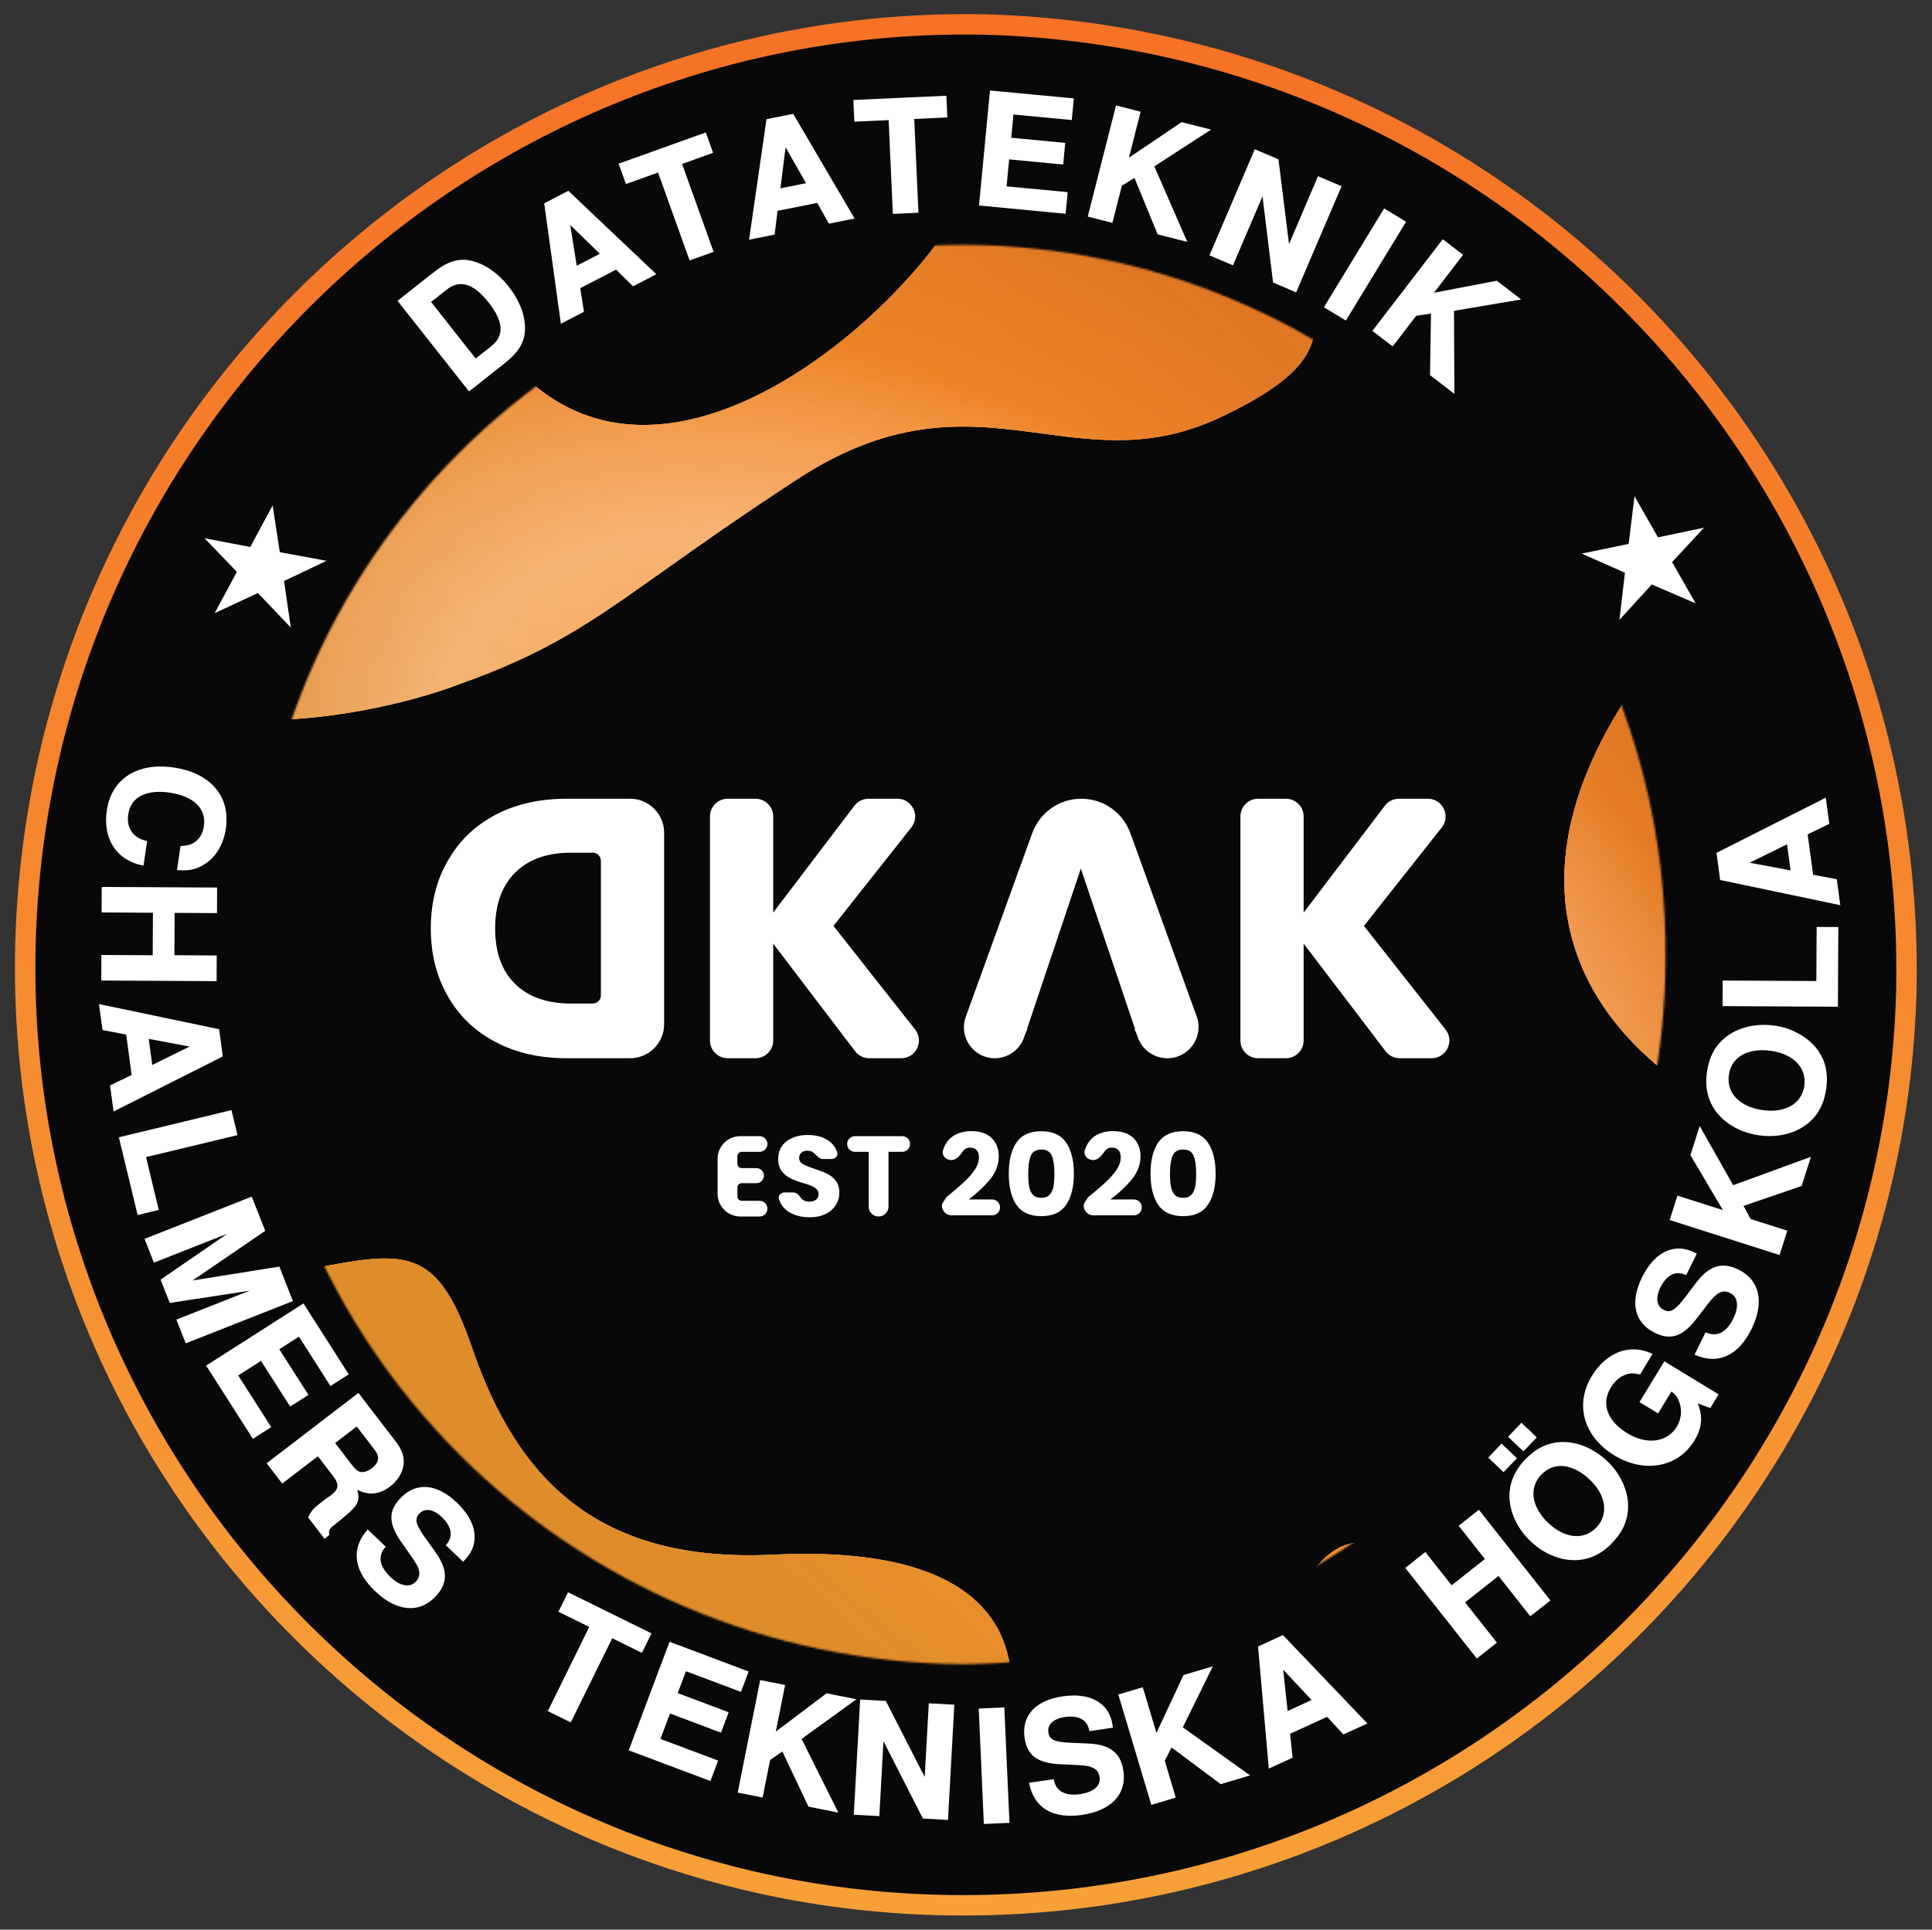 <svg width="1006" height="1005" viewBox="0 0 1006 1005" fill="none" xmlns="http://www.w3.org/2000/svg">
<rect x="0" y="0" width="1006" height="1005" fill="#333333" stroke="none"/>
<path d="M13.245 491.922C20.322 220.622 245.186 6.897 513.584 12.793C785.118 20.591 998.832 245.439 992.622 516.762C985.138 785.345 760.301 999.057 488.744 992.169C220.37 985.362 6.629 760.528 13.245 491.922Z" fill="#080808" stroke="url(#paint0_linear_38_556)" stroke-width="10.623" stroke-miterlimit="3.86"/>
<path d="M92.842 452.603C97.909 452.943 101.247 452.396 104.874 450.384C111.414 446.835 115.748 440.142 117.022 431.412C119.428 415.038 109.214 403.098 90.424 400.335C71.773 397.589 58.588 406.021 56.202 422.158C54.083 436.589 61.029 447.449 74.226 450.142L75.952 438.504C68.649 436.704 65.097 431.358 66.196 423.952C67.552 414.731 75.837 410.386 88.509 412.247C101.333 414.159 108.158 420.949 106.771 430.312C106.16 434.475 104.228 437.678 101.111 439.491C99.331 440.569 97.723 440.948 94.505 441.219L92.842 452.603Z" fill="white"/>
<path d="M92.842 452.603C97.909 452.943 101.247 452.396 104.874 450.384C111.414 446.835 115.748 440.142 117.022 431.412C119.428 415.038 109.214 403.098 90.424 400.335C71.773 397.589 58.588 406.021 56.202 422.158C54.083 436.589 61.029 447.449 74.226 450.142L75.952 438.504C68.649 436.704 65.097 431.358 66.196 423.952C67.552 414.731 75.837 410.386 88.509 412.247C101.333 414.159 108.158 420.949 106.771 430.312C106.16 434.475 104.228 437.678 101.111 439.491C99.331 440.569 97.723 440.948 94.505 441.219L92.842 452.603Z" stroke="white" stroke-width="1.192" stroke-miterlimit="10"/>
<path d="M80.103 498.123L53.38 497.977L53.325 510.091L112.198 510.407L112.254 498.224L90.2 498.099L90.341 474.837L112.395 474.976L112.451 462.848L53.577 462.546L53.495 474.631L80.246 474.793L80.103 498.123Z" fill="white"/>
<path d="M80.103 498.123L53.38 497.977L53.325 510.091L112.198 510.407L112.254 498.224L90.2 498.099L90.341 474.837L112.395 474.976L112.451 462.848L53.577 462.546L53.495 474.631L80.246 474.793L80.103 498.123Z" stroke="white" stroke-width="1.195" stroke-miterlimit="10"/>
<path d="M69.214 560.232L57.942 565.654L59.621 577.992L115.373 549.861L113.566 536.537L52.247 523.706L53.913 535.961L66.236 538.309L69.214 560.232ZM78.797 555.568L76.73 540.327L100.637 544.817L78.797 555.568Z" fill="white"/>
<path d="M69.214 560.232L57.942 565.654L59.621 577.992L115.373 549.861L113.566 536.537L52.247 523.706L53.913 535.961L66.236 538.309L69.214 560.232ZM78.797 555.568L76.73 540.327L100.637 544.817L78.797 555.568Z" stroke="white" stroke-width="1.198" stroke-miterlimit="10"/>
<path d="M122.936 590.763L120.081 578.909L62.616 592.766L72.107 632.103L81.941 629.714L75.319 602.203L122.936 590.763Z" fill="white"/>
<path d="M122.936 590.763L120.081 578.909L62.616 592.766L72.107 632.103L81.941 629.714L75.319 602.203L122.936 590.763Z" stroke="white" stroke-width="1.2" stroke-miterlimit="10"/>
<path d="M123.097 640.043L84.349 666.698L88.776 677.946L135.231 670.824L92.597 687.62L97.051 698.88L151.754 677.299L145.075 660.344L97.739 667.91L137.38 640.825L130.739 624.014L76.037 645.58L80.462 656.857L123.097 640.043Z" fill="white"/>
<path d="M123.097 640.043L84.349 666.698L88.776 677.946L135.231 670.824L92.597 687.62L97.051 698.88L151.754 677.299L145.075 660.344L97.739 667.91L137.38 640.825L130.739 624.014L76.037 645.58L80.462 656.857L123.097 640.043Z" stroke="white" stroke-width="1.194" stroke-miterlimit="10"/>
<path d="M136.088 707.954L151.274 731.774L159.784 726.311L144.597 702.534L155.844 695.345L172.244 721.044L180.767 715.625L157.839 679.69L108.165 711.425L131.861 748.556L140.399 743.093L123.203 716.182L136.088 707.954Z" fill="white"/>
<path d="M136.088 707.954L151.274 731.774L159.784 726.311L144.597 702.534L155.844 695.345L172.244 721.044L180.767 715.625L157.839 679.69L108.165 711.425L131.861 748.556L140.399 743.093L123.203 716.182L136.088 707.954Z" stroke="white" stroke-width="1.197" stroke-miterlimit="10"/>
<path d="M165.634 757.619L174.104 768.675C177.306 772.853 177.02 775.929 173.087 778.913C172.715 779.212 172.071 779.731 171.173 780.311C169.917 781.148 168.744 782.069 168.057 782.616C163.696 785.941 162.47 787.27 161.147 790.223L169.088 800.591L170.819 799.217C170.522 797.106 171.047 795.787 173.105 794.242C186.717 783.398 187.156 782.637 185.157 774.703C191.245 778.393 197.056 778.121 202.779 773.707C206.499 770.858 208.924 766.949 209.518 762.94C210.076 759.17 208.84 755.42 205.786 751.419L186.524 726.318L139.687 762.22L147.072 771.831L165.634 757.619ZM173.671 751.444L185.868 742.118L194.789 753.732C196.905 756.478 197.532 757.825 197.454 759.733C197.377 761.652 196.226 763.446 194.037 765.099C191.793 766.837 189.487 767.594 187.687 767.225C185.997 766.902 184.692 765.86 182.59 763.1L173.671 751.444Z" fill="white"/>
<path d="M165.634 757.619L174.104 768.675C177.306 772.853 177.02 775.929 173.087 778.913C172.715 779.212 172.071 779.731 171.173 780.311C169.917 781.148 168.744 782.069 168.057 782.616C163.696 785.941 162.47 787.27 161.147 790.223L169.088 800.591L170.819 799.217C170.522 797.106 171.047 795.787 173.105 794.242C186.717 783.398 187.156 782.637 185.157 774.703C191.245 778.393 197.056 778.121 202.779 773.707C206.499 770.858 208.924 766.949 209.518 762.94C210.076 759.17 208.84 755.42 205.786 751.419L186.524 726.318L139.687 762.22L147.072 771.831L165.634 757.619ZM173.671 751.444L185.868 742.118L194.789 753.732C196.905 756.478 197.532 757.825 197.454 759.733C197.377 761.652 196.226 763.446 194.037 765.099C191.793 766.837 189.487 767.594 187.687 767.225C185.997 766.902 184.692 765.86 182.59 763.1L173.671 751.444Z" stroke="white" stroke-width="1.198" stroke-miterlimit="10"/>
<path d="M241.129 812.539C244.861 808.639 246.433 805.243 246.544 800.898C246.693 795.011 243.569 788.833 237.449 782.999C227.245 773.273 216.781 772.405 208.899 780.731C202.604 787.302 202.862 793.691 209.961 803.546L214.791 810.399C219.572 817.069 220.183 820.744 216.911 824.195C213.497 827.754 208.179 826.806 202.865 821.736C196.924 816.088 195.974 810.385 200.023 805.581L191.491 797.442C183.354 807.05 184.872 817.942 195.731 828.286C206.698 838.772 218.073 839.79 226.298 831.164C232.693 824.455 232.655 817.723 226.222 808.683L220.793 801.085C215.701 793.902 215.062 790.957 218.002 787.833C221.07 784.644 225.863 785.325 230.367 789.618C235.912 794.878 236.773 800.159 232.969 804.761L241.129 812.539Z" fill="white"/>
<path d="M241.129 812.539C244.861 808.639 246.433 805.243 246.544 800.898C246.693 795.011 243.569 788.833 237.449 782.999C227.245 773.273 216.781 772.405 208.899 780.731C202.604 787.302 202.862 793.691 209.961 803.546L214.791 810.399C219.572 817.069 220.183 820.744 216.911 824.195C213.497 827.754 208.179 826.806 202.865 821.736C196.924 816.088 195.974 810.385 200.023 805.581L191.491 797.442C183.354 807.05 184.872 817.942 195.731 828.286C206.698 838.772 218.073 839.79 226.298 831.164C232.693 824.455 232.655 817.723 226.222 808.683L220.793 801.085C215.701 793.902 215.062 790.957 218.002 787.833C221.07 784.644 225.863 785.325 230.367 789.618C235.912 794.878 236.773 800.159 232.969 804.761L241.129 812.539Z" stroke="white" stroke-width="1.193" stroke-miterlimit="10"/>
<path d="M318.52 852.435L333.975 860.049L338.456 850.978L296.061 830.102L291.581 839.174L307.636 847.069L286.036 890.917L296.921 896.269L318.52 852.435Z" fill="white"/>
<path d="M318.52 852.435L333.975 860.049L338.456 850.978L296.061 830.102L291.581 839.174L307.636 847.069L286.036 890.917L296.921 896.269L318.52 852.435Z" stroke="white" stroke-width="1.198" stroke-miterlimit="10"/>
<path d="M348.531 891.647L375.06 901.659L378.637 892.13L352.106 882.174L356.828 869.646L385.471 880.398L389.032 870.911L348.99 855.845L328.16 911.267L369.568 926.831L373.162 917.316L343.115 906.023L348.531 891.647Z" fill="white"/>
<path d="M348.531 891.647L375.06 901.659L378.637 892.13L352.106 882.174L356.828 869.646L385.471 880.398L389.032 870.911L348.99 855.845L328.16 911.267L369.568 926.831L373.162 917.316L343.115 906.023L348.531 891.647Z" stroke="white" stroke-width="1.202" stroke-miterlimit="10"/>
<path d="M400.474 916.285L407.61 911.319L421.372 940.415L435.465 943.254L416.636 905.476L444.505 885.331L430.554 882.551L403.09 903.281L408.106 878.056L396.301 875.723L384.832 933.136L396.637 935.497L400.474 916.285Z" fill="white"/>
<path d="M400.474 916.285L407.61 911.319L421.372 940.415L435.465 943.254L416.636 905.476L444.505 885.331L430.554 882.551L403.09 903.281L408.106 878.056L396.301 875.723L384.832 933.136L396.637 935.497L400.474 916.285Z" stroke="white" stroke-width="1.189" stroke-miterlimit="10"/>
<path d="M480.928 946.552L493.055 947.238L496.285 888.425L484.2 887.768L481.965 927.746L460.885 886.475L448.453 885.781L445.206 944.595L457.305 945.238L459.542 904.601L480.928 946.552Z" fill="white"/>
<path d="M480.928 946.552L493.055 947.238L496.285 888.425L484.2 887.768L481.965 927.746L460.885 886.475L448.453 885.781L445.206 944.595L457.305 945.238L459.542 904.601L480.928 946.552Z" stroke="white" stroke-width="1.196" stroke-miterlimit="10"/>
<path d="M522.373 889.856L510.257 890.432L512.869 949.352L525.013 948.819L522.373 889.856Z" fill="white"/>
<path d="M522.373 889.856L510.257 890.432L512.869 949.352L525.013 948.819L522.373 889.856Z" stroke="white" stroke-width="1.198" stroke-miterlimit="10"/>
<path d="M578.851 899.309C578.077 894.002 576.366 890.692 573.04 887.943C568.507 884.224 561.742 882.861 553.393 884.093C539.502 886.153 532.437 893.827 534.114 905.129C535.426 914.095 540.591 917.802 552.666 918.29L560.999 918.67C569.211 919.019 572.461 920.812 573.139 925.498C573.86 930.355 569.842 933.927 562.634 935.02C554.498 936.202 549.492 933.452 548.176 927.319L536.548 929.016C539.126 941.323 548.618 946.822 563.399 944.645C578.321 942.429 586.102 934.143 584.368 922.39C583.013 913.24 577.718 909.166 566.695 908.676L557.379 908.271C548.627 907.839 545.924 906.537 545.288 902.314C544.627 897.95 548.123 894.603 554.244 893.707C561.804 892.608 566.478 895.153 567.73 900.962L578.851 899.309Z" fill="white"/>
<path d="M578.851 899.309C578.077 894.002 576.366 890.692 573.04 887.943C568.507 884.224 561.742 882.861 553.393 884.093C539.502 886.153 532.437 893.827 534.114 905.129C535.426 914.095 540.591 917.802 552.666 918.29L560.999 918.67C569.211 919.019 572.461 920.812 573.139 925.498C573.86 930.355 569.842 933.927 562.634 935.02C554.498 936.202 549.492 933.452 548.176 927.319L536.548 929.016C539.126 941.323 548.618 946.822 563.399 944.645C578.321 942.429 586.102 934.143 584.368 922.39C583.013 913.24 577.718 909.166 566.695 908.676L557.379 908.271C548.627 907.839 545.924 906.537 545.288 902.314C544.627 897.95 548.123 894.603 554.244 893.707C561.804 892.608 566.478 895.153 567.73 900.962L578.851 899.309Z" stroke="white" stroke-width="1.189" stroke-miterlimit="10"/>
<path d="M605.865 916.979L609.849 909.213L635.747 928.59L649.593 924.454L615.135 899.826L630.391 868.83L616.686 872.9L602.053 904.22L594.643 879.492L583.057 882.942L599.9 939.292L611.472 935.842L605.865 916.979Z" fill="white"/>
<path d="M605.865 916.979L609.849 909.213L635.747 928.59L649.593 924.454L615.135 899.826L630.391 868.83L616.686 872.9L602.053 904.22L594.643 879.492L583.057 882.942L599.9 939.292L611.472 935.842L605.865 916.979Z" stroke="white" stroke-width="1.194" stroke-miterlimit="10"/>
<path d="M691.181 893.435L699.643 902.624L710.992 897.443L667.896 852.319L655.696 857.899L661.194 920.229L672.432 915.088L671.107 902.644L691.181 893.435ZM683.949 885.609L669.973 892.014L667.361 867.871L683.949 885.609Z" fill="white"/>
<path d="M691.181 893.435L699.643 902.624L710.992 897.443L667.896 852.319L655.696 857.899L661.194 920.229L672.432 915.088L671.107 902.644L691.181 893.435ZM683.949 885.609L669.973 892.014L667.361 867.871L683.949 885.609Z" stroke="white" stroke-width="1.197" stroke-miterlimit="10"/>
<path d="M780.382 819.978L796.941 840.968L806.472 833.47L769.953 787.179L760.366 794.761L774.045 812.074L755.773 826.505L742.076 809.188L732.577 816.705L769.083 862.95L778.596 855.437L762.023 834.445L780.382 819.978Z" fill="white"/>
<path d="M780.382 819.978L796.941 840.968L806.472 833.47L769.953 787.179L760.366 794.761L774.045 812.074L755.773 826.505L742.076 809.188L732.577 816.705L769.083 862.95L778.596 855.437L762.023 834.445L780.382 819.978Z" stroke="white" stroke-width="1.197" stroke-miterlimit="10"/>
<path d="M781.906 752.707L775.783 759.143L782.902 765.914L789.024 759.504L781.906 752.707ZM792.236 741.848L786.11 748.298L793.247 755.07L799.368 748.663L792.236 741.848ZM794.534 760.641C788.845 766.582 786.192 773.357 786.62 780.687C787.1 788.385 791.011 796.224 797.377 802.291C803.728 808.339 811.787 811.897 819.428 811.965C826.928 812.069 833.41 809.121 839.172 803.028C844.98 796.975 847.585 790.339 847.117 782.897C846.717 775.481 842.716 767.316 836.676 761.599C830.038 755.26 822.035 751.761 814.324 751.634C806.755 751.557 800.369 754.507 794.534 760.641ZM802.066 767.703C808.912 760.5 819.053 761.5 828.296 770.289C836.989 778.572 838.367 788.914 831.71 795.925C824.968 802.991 814.632 802.054 805.69 793.556C796.792 785.013 795.325 774.755 802.066 767.703Z" fill="white"/>
<path d="M781.906 752.707L775.783 759.143L782.902 765.914L789.024 759.504L781.906 752.707ZM792.236 741.848L786.11 748.298L793.247 755.07L799.368 748.663L792.236 741.848ZM794.534 760.641C788.845 766.582 786.192 773.357 786.62 780.687C787.1 788.385 791.011 796.224 797.377 802.291C803.728 808.339 811.787 811.897 819.428 811.965C826.928 812.069 833.41 809.121 839.172 803.028C844.98 796.975 847.585 790.339 847.117 782.897C846.717 775.481 842.716 767.316 836.676 761.599C830.038 755.26 822.035 751.761 814.324 751.634C806.755 751.557 800.369 754.507 794.534 760.641V760.641ZM802.066 767.703C808.912 760.5 819.053 761.5 828.296 770.289C836.989 778.572 838.367 788.914 831.71 795.925C824.968 802.991 814.632 802.054 805.69 793.556C796.792 785.013 795.325 774.755 802.066 767.703Z" stroke="white" stroke-width="1.193" stroke-miterlimit="10"/>
<path d="M866.85 709.819L854.516 730.051L863.188 735.318L870.182 723.814C872.852 725.817 874.14 727.558 875.028 730.176C876.573 734.52 876.057 739.428 873.598 743.419C868.477 751.815 857.5 753.36 847.117 747.041C836.25 740.411 832.896 731.114 838.278 722.305C840.473 718.714 843.338 716.306 846.761 715.226C848.878 714.536 850.535 714.481 853.701 715.194L859.628 705.414C848.509 700.379 836.801 704.807 829.37 717C820.515 731.529 825.218 747.957 840.918 757.498C856.222 766.832 873.451 763.651 881.748 750.023C885.873 743.213 886.252 737.192 882.916 729.859L890.32 732.625L894.081 726.424L866.85 709.819Z" fill="white"/>
<path d="M866.85 709.819L854.516 730.051L863.188 735.318L870.182 723.814C872.852 725.817 874.14 727.558 875.028 730.176C876.573 734.52 876.057 739.428 873.598 743.419C868.477 751.815 857.5 753.36 847.117 747.041C836.25 740.411 832.896 731.114 838.278 722.305C840.473 718.714 843.338 716.306 846.761 715.226C848.878 714.536 850.535 714.481 853.701 715.194L859.628 705.414C848.509 700.379 836.801 704.807 829.37 717C820.515 731.529 825.218 747.957 840.918 757.498C856.222 766.832 873.451 763.651 881.748 750.023C885.873 743.213 886.252 737.192 882.916 729.859L890.32 732.625L894.081 726.424L866.85 709.819Z" stroke="white" stroke-width="1.199" stroke-miterlimit="10"/>
<path d="M882.733 653.176C877.883 650.77 874.14 650.295 869.942 651.477C864.294 653.104 859.289 657.938 855.52 665.571C849.282 678.272 851.616 688.54 861.934 693.623C870.131 697.661 876.145 695.498 883.476 685.73L888.595 679.057C893.529 672.494 896.911 670.785 901.161 672.9C905.594 675.073 906.297 680.461 903.046 687.066C899.379 694.476 894.237 697.081 888.383 694.66L883.164 705.24C894.817 710.163 904.78 705.45 911.476 691.95C918.159 678.292 915.75 667.099 905.018 661.804C896.683 657.694 890.234 659.749 883.533 668.622L877.829 676.12C872.506 683.136 869.873 684.613 866.023 682.735C862.005 680.766 861.219 675.936 863.996 670.37C867.394 663.489 872.198 661.044 877.733 663.331L882.733 653.176Z" fill="white"/>
<path d="M882.733 653.176C877.883 650.77 874.14 650.295 869.942 651.477C864.294 653.104 859.289 657.938 855.52 665.571C849.282 678.272 851.616 688.54 861.934 693.623C870.131 697.661 876.145 695.498 883.476 685.73L888.595 679.057C893.529 672.494 896.911 670.785 901.161 672.9C905.594 675.073 906.297 680.461 903.046 687.066C899.379 694.476 894.237 697.081 888.383 694.66L883.164 705.24C894.817 710.163 904.78 705.45 911.476 691.95C918.159 678.292 915.75 667.099 905.018 661.804C896.683 657.694 890.234 659.749 883.533 668.622L877.829 676.12C872.506 683.136 869.873 684.613 866.023 682.735C862.005 680.766 861.219 675.936 863.996 670.37C867.394 663.489 872.198 661.044 877.733 663.331L882.733 653.176Z" stroke="white" stroke-width="1.198" stroke-miterlimit="10"/>
<path d="M911.156 635.388L907.003 627.711L937.628 617.241L942.015 603.471L902.198 618.026L885.181 587.936L880.854 601.553L898.454 631.307L873.834 623.46L870.148 635.019L926.248 652.905L929.89 641.359L911.156 635.388Z" fill="white"/>
<path d="M911.156 635.388L907.003 627.711L937.628 617.241L942.015 603.471L902.198 618.026L885.181 587.936L880.854 601.553L898.454 631.307L873.834 623.46L870.148 635.019L926.248 652.905L929.89 641.359L911.156 635.388Z" stroke="white" stroke-width="1.195" stroke-miterlimit="10"/>
<path d="M889.413 558.341C888.227 566.445 889.982 573.544 894.561 579.253C899.388 585.266 907.066 589.402 915.753 590.675C924.458 591.972 933.1 590.231 939.338 585.874C945.516 581.64 949.093 575.492 950.287 567.179C951.52 558.893 949.872 551.98 945.181 546.168C940.56 540.371 932.565 536.019 924.364 534.816C915.283 533.477 906.756 535.239 900.406 539.594C894.17 543.88 890.634 549.961 889.413 558.341ZM899.64 559.767C901.081 549.946 909.946 544.897 922.546 546.757C934.438 548.519 941.536 556.116 940.101 565.7C938.694 575.325 929.727 580.539 917.532 578.73C905.346 576.949 898.204 569.405 899.64 559.767Z" fill="white"/>
<path d="M889.413 558.341C888.227 566.445 889.982 573.544 894.561 579.253C899.388 585.266 907.066 589.402 915.753 590.675C924.458 591.972 933.1 590.231 939.338 585.874C945.516 581.64 949.093 575.492 950.287 567.179C951.52 558.893 949.872 551.98 945.181 546.168C940.56 540.371 932.565 536.019 924.364 534.816C915.283 533.477 906.756 535.239 900.406 539.594C894.17 543.88 890.634 549.961 889.413 558.341V558.341ZM899.64 559.767C901.081 549.946 909.946 544.897 922.546 546.757C934.438 548.519 941.536 556.116 940.101 565.7C938.694 575.325 929.727 580.539 917.532 578.73C905.346 576.949 898.204 569.405 899.64 559.767V559.767Z" stroke="white" stroke-width="1.192" stroke-miterlimit="10"/>
<path d="M897.613 511.295L897.547 523.409L956.405 523.724L956.612 483.416L946.533 483.368L946.364 511.551L897.613 511.295Z" fill="white"/>
<path d="M897.613 511.295L897.547 523.409L956.405 523.724L956.612 483.416L946.533 483.368L946.364 511.551L897.613 511.295Z" stroke="white" stroke-width="1.195" stroke-miterlimit="10"/>
<path d="M940.588 434.207L951.873 428.742L950.198 416.362L894.445 444.535L896.236 457.834L957.541 470.675L955.888 458.435L943.566 456.087L940.588 434.207ZM931.005 438.828L933.074 454.069L909.164 449.579L931.005 438.828Z" fill="white"/>
<path d="M940.588 434.207L951.873 428.742L950.198 416.362L894.445 444.535L896.236 457.834L957.541 470.675L955.888 458.435L943.566 456.087L940.588 434.207ZM931.005 438.828L933.074 454.069L909.164 449.579L931.005 438.828Z" stroke="white" stroke-width="1.198" stroke-miterlimit="10"/>
<path d="M108.247 281.283L124.082 297.742L113.133 318.077L134.405 308.127L150.551 325.057L147.259 302.257L168.124 292.336L145.178 288.111L141.639 265.093L130.659 285.542L108.247 281.283Z" stroke="white" stroke-width="1.192" stroke-miterlimit="10"/>
<path d="M130.616 285.706L141.552 265.302L145.079 288.248L168.013 292.405L147.19 302.324L150.512 325.056L134.392 308.238L113.19 318.175L124.081 297.882L108.274 281.452L130.616 285.706Z" fill="white"/>
<path d="M244.336 203.028L262.422 188.718C269.462 183.175 272.594 178.038 272.752 171.803C273.021 164.587 270.035 156.772 264.37 149.574C258.774 142.493 251.854 137.758 244.712 136.274C238.645 134.997 233.016 136.861 225.901 142.499L207.831 156.766L244.336 203.028ZM247.59 187.57L223.609 157.166L232.166 150.412C239.35 144.732 246.853 146.958 254.908 157.189C262.925 167.346 263.33 175.139 256.161 180.805L247.59 187.57Z" fill="white"/>
<path d="M244.336 203.028L262.422 188.718C269.462 183.175 272.594 178.038 272.752 171.803C273.021 164.587 270.035 156.772 264.37 149.574C258.774 142.493 251.854 137.758 244.712 136.274C238.645 134.997 233.016 136.861 225.901 142.499L207.831 156.766L244.336 203.028ZM247.59 187.57L223.609 157.166L232.166 150.412C239.35 144.732 246.853 146.958 254.908 157.189C262.925 167.346 263.33 175.139 256.161 180.805L247.59 187.57Z" stroke="white" stroke-width="1.197" stroke-miterlimit="10"/>
<path d="M320.906 139.718L329.772 148.397L340.73 142.673L295.828 100.097L284.019 106.248L292.53 167.703L303.414 162.059L301.482 149.769L320.906 139.718ZM313.365 132.304L299.841 139.324L296.068 115.528L313.365 132.304Z" fill="white"/>
<path d="M320.906 139.718L329.772 148.397L340.73 142.673L295.828 100.097L284.019 106.248L292.53 167.703L303.414 162.059L301.482 149.769L320.906 139.718ZM313.365 132.304L299.841 139.324L296.068 115.528L313.365 132.304Z" stroke="white" stroke-width="1.187" stroke-miterlimit="10"/>
<path d="M354.404 85.04L370.551 79.21L367.144 69.754L322.881 85.615L326.285 95.082L343.025 89.099L359.436 134.879L370.815 130.821L354.404 85.04Z" fill="white"/>
<path d="M354.404 85.04L370.551 79.21L367.144 69.754L322.881 85.615L326.285 95.082L343.025 89.099L359.436 134.879L370.815 130.821L354.404 85.04Z" stroke="white" stroke-width="1.192" stroke-miterlimit="10"/>
<path d="M425.861 105.014L431.937 115.823L444.061 113.398L412.727 59.973L399.647 62.589L390.753 124.104L402.805 121.675L404.339 109.304L425.861 105.014ZM420.652 95.835L405.685 98.823L408.676 74.876L420.652 95.835Z" fill="white"/>
<path d="M425.861 105.014L431.937 115.823L444.061 113.398L412.727 59.973L399.647 62.589L390.753 124.104L402.805 121.675L404.339 109.304L425.861 105.014ZM420.652 95.835L405.685 98.823L408.676 74.876L420.652 95.835Z" stroke="white" stroke-width="1.189" stroke-miterlimit="10"/>
<path d="M475.43 61.4L492.657 60.602L492.199 50.492L444.97 52.633L445.428 62.742L463.301 61.932L465.483 110.788L477.599 110.212L475.43 61.4Z" fill="white"/>
<path d="M475.43 61.4L492.657 60.602L492.199 50.492L444.97 52.633L445.428 62.742L463.301 61.932L465.483 110.788L477.599 110.212L475.43 61.4Z" stroke="white" stroke-width="1.198" stroke-miterlimit="10"/>
<path d="M524.933 82.356L553.066 85.033L554.008 74.958L525.906 72.282L527.155 58.992L557.538 61.866L558.494 51.796L516.038 47.775L510.425 106.484L554.336 110.682L555.292 100.611L523.469 97.604L524.933 82.356Z" fill="white"/>
<path d="M524.933 82.356L553.066 85.033L554.008 74.958L525.906 72.282L527.155 58.992L557.538 61.866L558.494 51.796L516.038 47.775L510.425 106.484L554.336 110.682L555.292 100.611L523.469 97.604L524.933 82.356Z" stroke="white" stroke-width="1.198" stroke-miterlimit="10"/>
<path d="M583.631 96.345L590.995 91.779L603.238 121.566L617.174 125.075L600.317 86.433L629.143 67.744L615.393 64.239L586.886 83.501L593.197 58.6L581.537 55.641L567.124 112.375L578.802 115.335L583.631 96.345Z" fill="white"/>
<path d="M583.631 96.345L590.995 91.779L603.238 121.566L617.174 125.075L600.317 86.433L629.143 67.744L615.393 64.239L586.886 83.501L593.197 58.6L581.537 55.641L567.124 112.375L578.802 115.335L583.631 96.345Z" stroke="white" stroke-width="1.189" stroke-miterlimit="10"/>
<path d="M663.453 146.724L674.593 151.494L697.772 97.322L686.606 92.552L670.878 129.426L665.146 83.385L653.685 78.507L630.55 132.679L641.691 137.409L657.714 99.954L663.453 146.724Z" fill="white"/>
<path d="M663.453 146.724L674.593 151.494L697.772 97.322L686.606 92.552L670.878 129.426L665.146 83.385L653.685 78.507L630.55 132.679L641.691 137.409L657.715 99.954L663.453 146.724Z" stroke="white" stroke-width="1.196" stroke-miterlimit="10"/>
<path d="M731.315 115.702L720.932 109.379L690.188 159.812L700.589 166.135L731.315 115.702Z" fill="white"/>
<path d="M731.315 115.702L720.932 109.379L690.188 159.812L700.589 166.135L731.315 115.702Z" stroke="white" stroke-width="1.199" stroke-miterlimit="10"/>
<path d="M737.058 163.944L745.732 162.624L745.218 195.074L756.7 203.916L756.49 161.382L790.643 155.6L779.252 146.857L745.224 153.356L761.001 132.832L751.356 125.436L715.438 172.23L725.066 179.586L737.058 163.944Z" fill="white"/>
<path d="M737.058 163.944L745.732 162.624L745.218 195.074L756.7 203.916L756.49 161.382L790.643 155.6L779.252 146.857L745.224 153.356L761.001 132.832L751.356 125.436L715.438 172.23L725.066 179.586L737.058 163.944Z" stroke="white" stroke-width="1.198" stroke-miterlimit="10"/>
<path d="M885.542 275.828L863.015 280.541L851.467 260.306L848.584 283.793L825.554 288.536L846.754 297.909L844.064 321.049L859.93 303.685L881.499 312.955L869.927 292.677L885.542 275.828Z" stroke="white" stroke-width="1.201" stroke-miterlimit="10"/>
<path d="M870.065 292.641L881.68 312.963L860.067 303.72L844.175 321.126L846.866 297.943L825.576 288.569L848.697 283.799L851.509 260.242L863.125 280.518L885.682 275.763L870.065 292.641Z" fill="white"/>
<path d="M131.802 487.734C136.08 283.672 305.523 122.601 510.673 127.606C712.258 132.916 873.328 302.37 867.242 506.387C863.012 709.119 693.559 870.148 491.93 866.605C286.825 859.833 125.764 690.42 131.802 487.734Z" fill="#080808"/>
<path d="M131.802 487.734C136.08 283.672 305.523 122.601 510.673 127.606C712.257 132.916 873.328 302.37 867.242 506.387C863.012 709.119 693.559 870.148 491.93 866.605C286.825 859.833 125.764 690.42 131.802 487.734Z" stroke="#080808" stroke-width="0.664" stroke-miterlimit="3.86"/>
<path d="M386.182 599.904C384.959 599.904 383.968 600.895 383.968 602.118V606.187C383.968 607.392 384.944 608.369 386.149 608.369H393.848C396.021 608.369 397.782 610.13 397.782 612.303C397.782 614.475 396.021 616.237 393.848 616.237H386.149C384.944 616.237 383.968 617.213 383.968 618.418V623.202C383.968 624.425 384.959 625.416 386.182 625.416H395.509C397.764 625.416 399.592 627.244 399.592 629.499C399.592 631.755 397.764 633.583 395.509 633.583H385.46C378.939 633.583 373.652 628.296 373.652 621.774V603.546C373.652 597.025 378.939 591.738 385.46 591.738H395.509C397.764 591.738 399.592 593.566 399.592 595.821C399.592 598.076 397.764 599.904 395.509 599.904H386.182Z" fill="white"/>
<path d="M421.612 634C418.515 634 415.74 633.503 413.287 632.51C410.834 631.516 408.863 630.046 407.375 628.099C406.561 627.004 405.964 625.785 405.582 624.439C405.071 622.638 406.63 621.065 408.503 621.065H413.068C414.769 621.065 416.044 622.472 417.013 623.871C417.21 624.155 417.436 624.412 417.691 624.641C418.616 625.436 419.822 625.834 421.31 625.834C422.838 625.834 424.045 625.496 424.93 624.82C425.814 624.105 426.257 623.131 426.257 621.899C426.257 620.866 425.895 620.012 425.171 619.336C424.487 618.661 423.623 618.104 422.577 617.667C421.572 617.23 420.124 616.733 418.234 616.177C415.499 615.343 413.267 614.508 411.537 613.674C409.808 612.839 408.32 611.607 407.073 609.978C405.827 608.349 405.203 606.223 405.203 603.6C405.203 599.706 406.631 596.666 409.486 594.48C412.342 592.255 416.062 591.142 420.647 591.142C425.312 591.142 429.072 592.255 431.927 594.48C433.889 595.981 435.224 597.895 435.933 600.221C436.487 602.04 434.918 603.66 433.017 603.66H428.481C426.724 603.66 425.421 602.087 424.197 600.825C424.087 600.711 423.969 600.603 423.844 600.5C422.919 599.706 421.732 599.308 420.285 599.308C419.038 599.308 418.032 599.646 417.268 600.321C416.504 600.957 416.122 601.891 416.122 603.123C416.122 604.474 416.766 605.527 418.053 606.282C419.34 607.037 421.35 607.852 424.085 608.726C426.82 609.64 429.032 610.514 430.721 611.349C432.45 612.183 433.938 613.395 435.185 614.985C436.432 616.575 437.055 618.621 437.055 621.125C437.055 623.509 436.432 625.675 435.185 627.622C433.978 629.569 432.209 631.119 429.876 632.271C427.544 633.424 424.789 634 421.612 634Z" fill="white"/>
<path d="M469.785 591.738C472.04 591.738 473.868 593.566 473.868 595.821C473.868 598.076 472.04 599.904 469.785 599.904H462.647V628.425C462.647 631.273 460.338 633.583 457.489 633.583C454.641 633.583 452.332 631.273 452.332 628.425V599.904H445.194C442.939 599.904 441.111 598.076 441.111 595.821C441.111 593.566 442.939 591.738 445.194 591.738H469.785Z" fill="white"/>
<path d="M490.441 627.858C490.441 626.327 493.589 623.084 492.311 623.926C496.253 620.707 499.349 618.065 501.601 615.998C503.894 613.932 505.824 611.766 507.393 609.501C508.961 607.236 509.745 605.03 509.745 602.885C509.745 601.255 509.363 599.984 508.599 599.07C507.835 598.156 506.689 597.699 505.161 597.699C503.632 597.699 502.426 598.275 501.541 599.427C501.52 599.455 501.5 599.482 501.48 599.51C499.885 601.708 498.073 604.196 495.357 604.196C492.595 604.196 490.27 601.881 491.011 599.22C491.368 597.939 491.862 596.776 492.492 595.732C493.9 593.467 495.73 591.798 497.982 590.725C500.274 589.652 502.808 589.115 505.583 589.115C510.369 589.115 513.968 590.327 516.381 592.751C518.834 595.175 520.061 598.335 520.061 602.229C520.061 606.481 518.593 610.435 515.657 614.091C512.721 617.707 508.981 621.244 504.437 624.701H516.582C518.87 624.701 520.725 626.556 520.725 628.844C520.725 631.132 518.87 632.987 516.582 632.987H495.534C492.721 632.987 490.441 630.67 490.441 627.858Z" fill="white"/>
<path d="M525.266 611.23C525.266 604.395 526.594 599.01 529.248 595.076C531.942 591.142 536.266 589.175 542.218 589.175C548.17 589.175 552.473 591.142 555.127 595.076C557.822 599.01 559.169 604.395 559.169 611.23C559.169 618.144 557.822 623.569 555.127 627.503C552.473 631.437 548.17 633.404 542.218 633.404C536.266 633.404 531.942 631.437 529.248 627.503C526.594 623.569 525.266 618.144 525.266 611.23ZM549.035 611.23C549.035 607.216 548.592 604.136 547.707 601.991C546.823 599.805 544.993 598.712 542.218 598.712C539.443 598.712 537.613 599.805 536.728 601.991C535.843 604.136 535.401 607.216 535.401 611.23C535.401 613.932 535.562 616.177 535.884 617.965C536.205 619.714 536.849 621.144 537.814 622.257C538.82 623.33 540.287 623.867 542.218 623.867C544.148 623.867 545.596 623.33 546.561 622.257C547.567 621.144 548.23 619.714 548.552 617.965C548.874 616.177 549.035 613.932 549.035 611.23Z" fill="white"/>
<path d="M564.257 627.858C564.257 626.327 567.406 623.084 566.127 623.926C570.069 620.707 573.165 618.065 575.418 615.998C577.71 613.932 579.64 611.766 581.209 609.501C582.777 607.236 583.561 605.03 583.561 602.885C583.561 601.255 583.179 599.984 582.415 599.07C581.651 598.156 580.505 597.699 578.977 597.699C577.449 597.699 576.242 598.275 575.357 599.427C575.337 599.455 575.316 599.482 575.296 599.51C573.701 601.708 571.889 604.196 569.173 604.196C566.411 604.196 564.086 601.881 564.827 599.22C565.184 597.939 565.678 596.776 566.308 595.732C567.716 593.467 569.546 591.798 571.798 590.725C574.09 589.652 576.624 589.115 579.399 589.115C584.185 589.115 587.784 590.327 590.197 592.751C592.651 595.175 593.877 598.335 593.877 602.229C593.877 606.481 592.409 610.435 589.473 614.091C586.538 617.707 582.797 621.244 578.253 624.701H590.398C592.686 624.701 594.541 626.556 594.541 628.844C594.541 631.132 592.686 632.987 590.398 632.987H569.35C566.537 632.987 564.257 630.67 564.257 627.858Z" fill="white"/>
<path d="M599.083 611.23C599.083 604.395 600.41 599.01 603.064 595.076C605.759 591.142 610.082 589.175 616.034 589.175C621.986 589.175 626.289 591.142 628.944 595.076C631.638 599.01 632.985 604.395 632.985 611.23C632.985 618.144 631.638 623.569 628.944 627.503C626.289 631.437 621.986 633.404 616.034 633.404C610.082 633.404 605.759 631.437 603.064 627.503C600.41 623.569 599.083 618.144 599.083 611.23ZM622.851 611.23C622.851 607.216 622.408 604.136 621.524 601.991C620.639 599.805 618.809 598.712 616.034 598.712C613.259 598.712 611.429 599.805 610.544 601.991C609.66 604.136 609.217 607.216 609.217 611.23C609.217 613.932 609.378 616.177 609.7 617.965C610.022 619.714 610.665 621.144 611.63 622.257C612.636 623.33 614.104 623.867 616.034 623.867C617.964 623.867 619.412 623.33 620.377 622.257C621.383 621.144 622.046 619.714 622.368 617.965C622.69 616.177 622.851 613.932 622.851 611.23Z" fill="white"/>
<path fill-rule="evenodd" clip-rule="evenodd" d="M257.82 424.472C268.474 418.824 280.924 416 295.172 416H328.096C337.878 416 345.809 423.931 345.809 433.713V533.447C345.809 543.23 337.878 551.16 328.096 551.16H295.172C281.053 551.16 268.666 548.336 258.013 542.689C247.231 537.041 238.952 529.083 233.175 518.814C227.271 508.546 224.319 496.801 224.319 483.58C224.319 470.231 227.271 458.486 233.175 448.346C238.952 438.077 247.166 430.119 257.82 424.472ZM268.217 512.46C275.148 519.263 284.839 522.665 297.29 522.665H308.65C310.989 522.665 312.885 520.768 312.885 518.429V448.346C312.885 446.007 310.989 444.11 308.65 444.11H297.29C284.839 444.11 275.148 447.576 268.217 454.507C261.286 461.438 257.82 471.129 257.82 483.58C257.82 496.031 261.286 505.658 268.217 512.46ZM445.271 547.516C447.019 549.812 449.739 551.16 452.625 551.16H469.241C476.958 551.16 481.276 542.262 476.501 536.2L433.99 482.232L474.52 430.974C479.311 424.914 474.996 416 467.271 416H452.245C449.357 416 446.634 417.351 444.887 419.651L402.607 475.301V425.242C402.607 420.138 398.469 416 393.365 416H378.925C373.821 416 369.683 420.138 369.683 425.242V541.918C369.683 547.022 373.821 551.16 378.925 551.16H393.365C398.469 551.16 402.607 547.022 402.607 541.918V491.474L445.271 547.516ZM534.967 536.142C534.415 537.11 533.949 538.139 533.582 539.223L533.24 540.234C531.028 546.765 524.899 551.16 518.003 551.16C506.851 551.16 499.082 540.087 502.876 529.6L537.494 433.924C541.386 423.166 551.601 416 563.04 416C574.48 416 584.694 423.166 588.587 433.924L623.117 529.359C626.954 539.964 619.099 551.16 607.821 551.16C600.849 551.16 594.651 546.716 592.414 540.112L592.113 539.223C591.746 538.139 591.281 537.11 590.728 536.142H591.1L575.504 489.934L574.558 487.139C574.472 486.781 574.369 486.424 574.248 486.067C574.123 485.696 573.984 485.337 573.832 484.992L562.797 452.389L534.687 536.142H534.967ZM721.478 547.516C723.225 549.812 725.945 551.16 728.831 551.16H745.447C753.164 551.16 757.482 542.262 752.707 536.2L710.196 482.232L750.726 430.974C755.518 424.914 751.202 416 743.477 416H728.452C725.563 416 722.84 417.351 721.093 419.651L678.813 475.301V425.242C678.813 420.138 674.675 416 669.571 416H655.131C650.027 416 645.889 420.138 645.889 425.242V541.918C645.889 547.022 650.027 551.16 655.131 551.16H669.571C674.675 551.16 678.813 547.022 678.813 541.918V491.474L721.478 547.516Z" fill="white"/>
<mask id="mask0_38_556" style="mask-type:alpha" maskUnits="userSpaceOnUse" x="131" y="127" width="737" height="740">
<path d="M131.547 497.15C130.649 293.044 295.954 127.729 501.165 127.531C702.819 127.729 868.134 293.044 867.223 497.15C868.134 699.924 702.819 865.198 501.165 866.768C295.954 865.198 130.649 699.924 131.547 497.15Z" fill="#FF0000"/>
</mask>
<g mask="url(#mask0_38_556)">
<path fill-rule="evenodd" clip-rule="evenodd" d="M274.458 197.329C345.977 263.229 451.978 178.811 492.208 120.702C552.658 33.006 724.644 -117.226 928.984 -16.589C1184.41 109.208 1153.76 436.79 1041.37 609.201C928.984 781.613 688.884 1082.38 499.232 1187.1C470.764 1166.55 436.258 1139.94 398.321 1108.51C414.542 1109.4 429.08 1104.11 437.292 1087.48C457.726 1046.1 410.046 992.764 383.652 971.266C346.616 941.253 290.422 930.398 263.603 950.193C252.026 958.738 251.827 970.394 255.903 981.088C117.55 847.485 -25.017 678.155 -81.22 516.61C-198.077 180.727 -42.268 -10.842 188.252 -51.071C211.351 -55.102 233.048 -56.537 253.379 -55.825C235.618 -52.243 220.085 -47.358 208.048 -40.854C132.28 0.085 191.575 29.915 239.908 54.231C242.086 55.326 244.242 56.411 246.362 57.484C285.697 77.407 286.591 102.822 266.796 117.509C250.377 129.691 236.145 157.994 274.458 197.329ZM962.189 415.079C974.747 378.255 1010.85 303.331 1054.78 298.222C1109.7 291.836 1098.2 429.127 1056.7 512.14C1015.19 595.153 957.719 603.454 949.418 533.851C942.777 478.169 955.165 431.469 962.189 415.079ZM237.422 356.97C217.839 364.419 167.18 378.297 121.203 374.211C63.733 369.102 -31.413 433.597 -36.521 507.031C-41.63 580.466 10.094 683.274 105.878 670.503C127.075 667.677 144.582 664.256 159.251 661.39C210.863 651.307 227.325 648.09 245.723 701.793C269.35 770.757 311.495 814.179 402.809 809.709C494.123 805.24 552.232 835.891 515.834 930.398C513.058 937.736 509.958 945.012 506.907 952.172C490.315 991.118 475.193 1026.61 521.581 1049.81C576.498 1077.27 634.607 1001.28 646.101 944.446C647.092 939.546 648.092 934.451 649.118 929.231C659.982 873.906 673.615 804.491 708.041 803.324C744.41 802.091 742.696 841.917 741.959 859.04C741.932 859.655 741.907 860.241 741.885 860.794C741.246 876.758 739.522 971.697 809.573 881.867C863.85 812.264 898.971 761.179 914.935 727.974C915.255 727.308 915.579 726.635 915.907 725.955C936.004 684.203 969.323 614.983 897.694 577.912C825.959 540.786 762.319 454.031 879.176 321.21C996.032 188.389 934.731 54.93 852.356 26.833C769.982 -1.263 640.354 21.086 660.149 90.051C664.448 105.029 669.41 117.748 673.746 128.863C689.374 168.922 696.868 188.132 635.884 217.125C601.222 233.603 572.248 229.73 542.495 225.752C505.377 220.789 467.045 215.665 414.942 249.691C385.25 269.082 363.608 284.448 345.672 297.182C306.903 324.708 285.445 339.943 237.422 356.97Z" fill="url(#paint1_radial_38_556)"/>
<path fill-rule="evenodd" clip-rule="evenodd" d="M274.458 197.329C345.977 263.229 451.978 178.811 492.208 120.702C552.658 33.006 724.644 -117.226 928.984 -16.589C1184.41 109.208 1153.76 436.79 1041.37 609.201C928.984 781.613 688.884 1082.38 499.232 1187.1C470.764 1166.55 436.258 1139.94 398.321 1108.51C414.542 1109.4 429.08 1104.11 437.292 1087.48C457.726 1046.1 410.046 992.764 383.652 971.266C346.616 941.253 290.422 930.398 263.603 950.193C252.026 958.738 251.827 970.394 255.903 981.088C117.55 847.485 -25.017 678.155 -81.22 516.61C-198.077 180.727 -42.268 -10.842 188.252 -51.071C211.351 -55.102 233.048 -56.537 253.379 -55.825C235.618 -52.243 220.085 -47.358 208.048 -40.854C132.28 0.085 191.575 29.915 239.908 54.231C242.086 55.326 244.242 56.411 246.362 57.484C285.697 77.407 286.591 102.822 266.796 117.509C250.377 129.691 236.145 157.994 274.458 197.329ZM962.189 415.079C974.747 378.255 1010.85 303.331 1054.78 298.222C1109.7 291.836 1098.2 429.127 1056.7 512.14C1015.19 595.153 957.719 603.454 949.418 533.851C942.777 478.169 955.165 431.469 962.189 415.079ZM237.422 356.97C217.839 364.419 167.18 378.297 121.203 374.211C63.733 369.102 -31.413 433.597 -36.521 507.031C-41.63 580.466 10.094 683.274 105.878 670.503C127.075 667.677 144.582 664.256 159.251 661.39C210.863 651.307 227.325 648.09 245.723 701.793C269.35 770.757 311.495 814.179 402.809 809.709C494.123 805.24 552.232 835.891 515.834 930.398C513.058 937.736 509.958 945.012 506.907 952.172C490.315 991.118 475.193 1026.61 521.581 1049.81C576.498 1077.27 634.607 1001.28 646.101 944.446C647.092 939.546 648.092 934.451 649.118 929.231C659.982 873.906 673.615 804.491 708.041 803.324C744.41 802.091 742.696 841.917 741.959 859.04C741.932 859.655 741.907 860.241 741.885 860.794C741.246 876.758 739.522 971.697 809.573 881.867C863.85 812.264 898.971 761.179 914.935 727.974C915.255 727.308 915.579 726.635 915.907 725.955C936.004 684.203 969.323 614.983 897.694 577.912C825.959 540.786 762.319 454.031 879.176 321.21C996.032 188.389 934.731 54.93 852.356 26.833C769.982 -1.263 640.354 21.086 660.149 90.051C664.448 105.029 669.41 117.748 673.746 128.863C689.374 168.922 696.868 188.132 635.884 217.125C601.222 233.603 572.248 229.73 542.495 225.752C505.377 220.789 467.045 215.665 414.942 249.691C385.25 269.082 363.608 284.448 345.672 297.182C306.903 324.708 285.445 339.943 237.422 356.97Z" fill="url(#paint2_linear_38_556)"/>
<path fill-rule="evenodd" clip-rule="evenodd" d="M274.458 197.329C345.977 263.229 451.978 178.811 492.208 120.702C552.658 33.006 724.644 -117.226 928.984 -16.589C1184.41 109.208 1153.76 436.79 1041.37 609.201C928.984 781.613 688.884 1082.38 499.232 1187.1C470.764 1166.55 436.258 1139.94 398.321 1108.51C414.542 1109.4 429.08 1104.11 437.292 1087.48C457.726 1046.1 410.046 992.764 383.652 971.266C346.616 941.253 290.422 930.398 263.603 950.193C252.026 958.738 251.827 970.394 255.903 981.088C117.55 847.485 -25.017 678.155 -81.22 516.61C-198.077 180.727 -42.268 -10.842 188.252 -51.071C211.351 -55.102 233.048 -56.537 253.379 -55.825C235.618 -52.243 220.085 -47.358 208.048 -40.854C132.28 0.085 191.575 29.915 239.908 54.231C242.086 55.326 244.242 56.411 246.362 57.484C285.697 77.407 286.591 102.822 266.796 117.509C250.377 129.691 236.145 157.994 274.458 197.329ZM962.189 415.079C974.747 378.255 1010.85 303.331 1054.78 298.222C1109.7 291.836 1098.2 429.127 1056.7 512.14C1015.19 595.153 957.719 603.454 949.418 533.851C942.777 478.169 955.165 431.469 962.189 415.079ZM237.422 356.97C217.839 364.419 167.18 378.297 121.203 374.211C63.733 369.102 -31.413 433.597 -36.521 507.031C-41.63 580.466 10.094 683.274 105.878 670.503C127.075 667.677 144.582 664.256 159.251 661.39C210.863 651.307 227.325 648.09 245.723 701.793C269.35 770.757 311.495 814.179 402.809 809.709C494.123 805.24 552.232 835.891 515.834 930.398C513.058 937.736 509.958 945.012 506.907 952.172C490.315 991.118 475.193 1026.61 521.581 1049.81C576.498 1077.27 634.607 1001.28 646.101 944.446C647.092 939.546 648.092 934.451 649.118 929.231C659.982 873.906 673.615 804.491 708.041 803.324C744.41 802.091 742.696 841.917 741.959 859.04C741.932 859.655 741.907 860.241 741.885 860.794C741.246 876.758 739.522 971.697 809.573 881.867C863.85 812.264 898.971 761.179 914.935 727.974C915.255 727.308 915.579 726.635 915.907 725.955C936.004 684.203 969.323 614.983 897.694 577.912C825.959 540.786 762.319 454.031 879.176 321.21C996.032 188.389 934.731 54.93 852.356 26.833C769.982 -1.263 640.354 21.086 660.149 90.051C664.448 105.029 669.41 117.748 673.746 128.863C689.374 168.922 696.868 188.132 635.884 217.125C601.222 233.603 572.248 229.73 542.495 225.752C505.377 220.789 467.045 215.665 414.942 249.691C385.25 269.082 363.608 284.448 345.672 297.182C306.903 324.708 285.445 339.943 237.422 356.97Z" fill="url(#paint3_linear_38_556)"/>
<path fill-rule="evenodd" clip-rule="evenodd" d="M274.458 197.329C345.977 263.229 451.978 178.811 492.208 120.702C552.658 33.006 724.644 -117.226 928.984 -16.589C1184.41 109.208 1153.76 436.79 1041.37 609.201C928.984 781.613 688.884 1082.38 499.232 1187.1C470.764 1166.55 436.258 1139.94 398.321 1108.51C414.542 1109.4 429.08 1104.11 437.292 1087.48C457.726 1046.1 410.046 992.764 383.652 971.266C346.616 941.253 290.422 930.398 263.603 950.193C252.026 958.738 251.827 970.394 255.903 981.088C117.55 847.485 -25.017 678.155 -81.22 516.61C-198.077 180.727 -42.268 -10.842 188.252 -51.071C211.351 -55.102 233.048 -56.537 253.379 -55.825C235.618 -52.243 220.085 -47.358 208.048 -40.854C132.28 0.085 191.575 29.915 239.908 54.231C242.086 55.326 244.242 56.411 246.362 57.484C285.697 77.407 286.591 102.822 266.796 117.509C250.377 129.691 236.145 157.994 274.458 197.329ZM962.189 415.079C974.747 378.255 1010.85 303.331 1054.78 298.222C1109.7 291.836 1098.2 429.127 1056.7 512.14C1015.19 595.153 957.719 603.454 949.418 533.851C942.777 478.169 955.165 431.469 962.189 415.079ZM237.422 356.97C217.839 364.419 167.18 378.297 121.203 374.211C63.733 369.102 -31.413 433.597 -36.521 507.031C-41.63 580.466 10.094 683.274 105.878 670.503C127.075 667.677 144.582 664.256 159.251 661.39C210.863 651.307 227.325 648.09 245.723 701.793C269.35 770.757 311.495 814.179 402.809 809.709C494.123 805.24 552.232 835.891 515.834 930.398C513.058 937.736 509.958 945.012 506.907 952.172C490.315 991.118 475.193 1026.61 521.581 1049.81C576.498 1077.27 634.607 1001.28 646.101 944.446C647.092 939.546 648.092 934.451 649.118 929.231C659.982 873.906 673.615 804.491 708.041 803.324C744.41 802.091 742.696 841.917 741.959 859.04C741.932 859.655 741.907 860.241 741.885 860.794C741.246 876.758 739.522 971.697 809.573 881.867C863.85 812.264 898.971 761.179 914.935 727.974C915.255 727.308 915.579 726.635 915.907 725.955C936.004 684.203 969.323 614.983 897.694 577.912C825.959 540.786 762.319 454.031 879.176 321.21C996.032 188.389 934.731 54.93 852.356 26.833C769.982 -1.263 640.354 21.086 660.149 90.051C664.448 105.029 669.41 117.748 673.746 128.863C689.374 168.922 696.868 188.132 635.884 217.125C601.222 233.603 572.248 229.73 542.495 225.752C505.377 220.789 467.045 215.665 414.942 249.691C385.25 269.082 363.608 284.448 345.672 297.182C306.903 324.708 285.445 339.943 237.422 356.97Z" fill="url(#paint4_radial_38_556)" fill-opacity="0.25" style="mix-blend-mode:overlay"/>
<path fill-rule="evenodd" clip-rule="evenodd" d="M274.458 197.329C345.977 263.229 451.978 178.811 492.208 120.702C552.658 33.006 724.644 -117.226 928.984 -16.589C1184.41 109.208 1153.76 436.79 1041.37 609.201C928.984 781.613 688.884 1082.38 499.232 1187.1C470.764 1166.55 436.258 1139.94 398.321 1108.51C414.542 1109.4 429.08 1104.11 437.292 1087.48C457.726 1046.1 410.046 992.764 383.652 971.266C346.616 941.253 290.422 930.398 263.603 950.193C252.026 958.738 251.827 970.394 255.903 981.088C117.55 847.485 -25.017 678.155 -81.22 516.61C-198.077 180.727 -42.268 -10.842 188.252 -51.071C211.351 -55.102 233.048 -56.537 253.379 -55.825C235.618 -52.243 220.085 -47.358 208.048 -40.854C132.28 0.085 191.575 29.915 239.908 54.231C242.086 55.326 244.242 56.411 246.362 57.484C285.697 77.407 286.591 102.822 266.796 117.509C250.377 129.691 236.145 157.994 274.458 197.329ZM962.189 415.079C974.747 378.255 1010.85 303.331 1054.78 298.222C1109.7 291.836 1098.2 429.127 1056.7 512.14C1015.19 595.153 957.719 603.454 949.418 533.851C942.777 478.169 955.165 431.469 962.189 415.079ZM237.422 356.97C217.839 364.419 167.18 378.297 121.203 374.211C63.733 369.102 -31.413 433.597 -36.521 507.031C-41.63 580.466 10.094 683.274 105.878 670.503C127.075 667.677 144.582 664.256 159.251 661.39C210.863 651.307 227.325 648.09 245.723 701.793C269.35 770.757 311.495 814.179 402.809 809.709C494.123 805.24 552.232 835.891 515.834 930.398C513.058 937.736 509.958 945.012 506.907 952.172C490.315 991.118 475.193 1026.61 521.581 1049.81C576.498 1077.27 634.607 1001.28 646.101 944.446C647.092 939.546 648.092 934.451 649.118 929.231C659.982 873.906 673.615 804.491 708.041 803.324C744.41 802.091 742.696 841.917 741.959 859.04C741.932 859.655 741.907 860.241 741.885 860.794C741.246 876.758 739.522 971.697 809.573 881.867C863.85 812.264 898.971 761.179 914.935 727.974C915.255 727.308 915.579 726.635 915.907 725.955C936.004 684.203 969.323 614.983 897.694 577.912C825.959 540.786 762.319 454.031 879.176 321.21C996.032 188.389 934.731 54.93 852.356 26.833C769.982 -1.263 640.354 21.086 660.149 90.051C664.448 105.029 669.41 117.748 673.746 128.863C689.374 168.922 696.868 188.132 635.884 217.125C601.222 233.603 572.248 229.73 542.495 225.752C505.377 220.789 467.045 215.665 414.942 249.691C385.25 269.082 363.608 284.448 345.672 297.182C306.903 324.708 285.445 339.943 237.422 356.97Z" fill="url(#paint5_radial_38_556)" style="mix-blend-mode:soft-light"/>
</g>
<defs>
<linearGradient id="paint0_linear_38_556" x1="490.56" y1="992.215" x2="515.399" y2="12.839" gradientUnits="userSpaceOnUse">
<stop stop-color="#F7A038"/>
<stop offset="1" stop-color="#F57226"/>
</linearGradient>
<radialGradient id="paint1_radial_38_556" cx="0" cy="0" r="1" gradientUnits="userSpaceOnUse" gradientTransform="translate(566.919 535.767) rotate(141.29) scale(1145.66 1148.19)">
<stop stop-color="white"/>
<stop offset="1" stop-color="#FFA800"/>
</radialGradient>
<linearGradient id="paint2_linear_38_556" x1="1189.52" y1="-188.362" x2="-25.027" y2="1143.04" gradientUnits="userSpaceOnUse">
<stop stop-color="#F67126"/>
<stop offset="1" stop-color="#F6A326" stop-opacity="0.65"/>
</linearGradient>
<linearGradient id="paint3_linear_38_556" x1="1189.52" y1="-188.362" x2="-25.027" y2="1143.04" gradientUnits="userSpaceOnUse">
<stop stop-color="#F67227"/>
<stop offset="1" stop-color="#F6A326" stop-opacity="0.65"/>
</linearGradient>
<radialGradient id="paint4_radial_38_556" cx="0" cy="0" r="1" gradientUnits="userSpaceOnUse" gradientTransform="translate(566.919 535.767) rotate(139.448) scale(320.197 555.563)">
<stop stop-opacity="0"/>
<stop offset="0.651" stop-opacity="0.063"/>
<stop offset="1" stop-opacity="0.38"/>
</radialGradient>
<radialGradient id="paint5_radial_38_556" cx="0" cy="0" r="1" gradientUnits="userSpaceOnUse" gradientTransform="translate(501.786 483.405) rotate(117.124) scale(263.311 456.862)">
<stop stop-color="white" stop-opacity="0"/>
<stop offset="0.651" stop-color="white" stop-opacity="0.35"/>
<stop offset="1" stop-color="white" stop-opacity="0"/>
</radialGradient>
</defs>
</svg>
